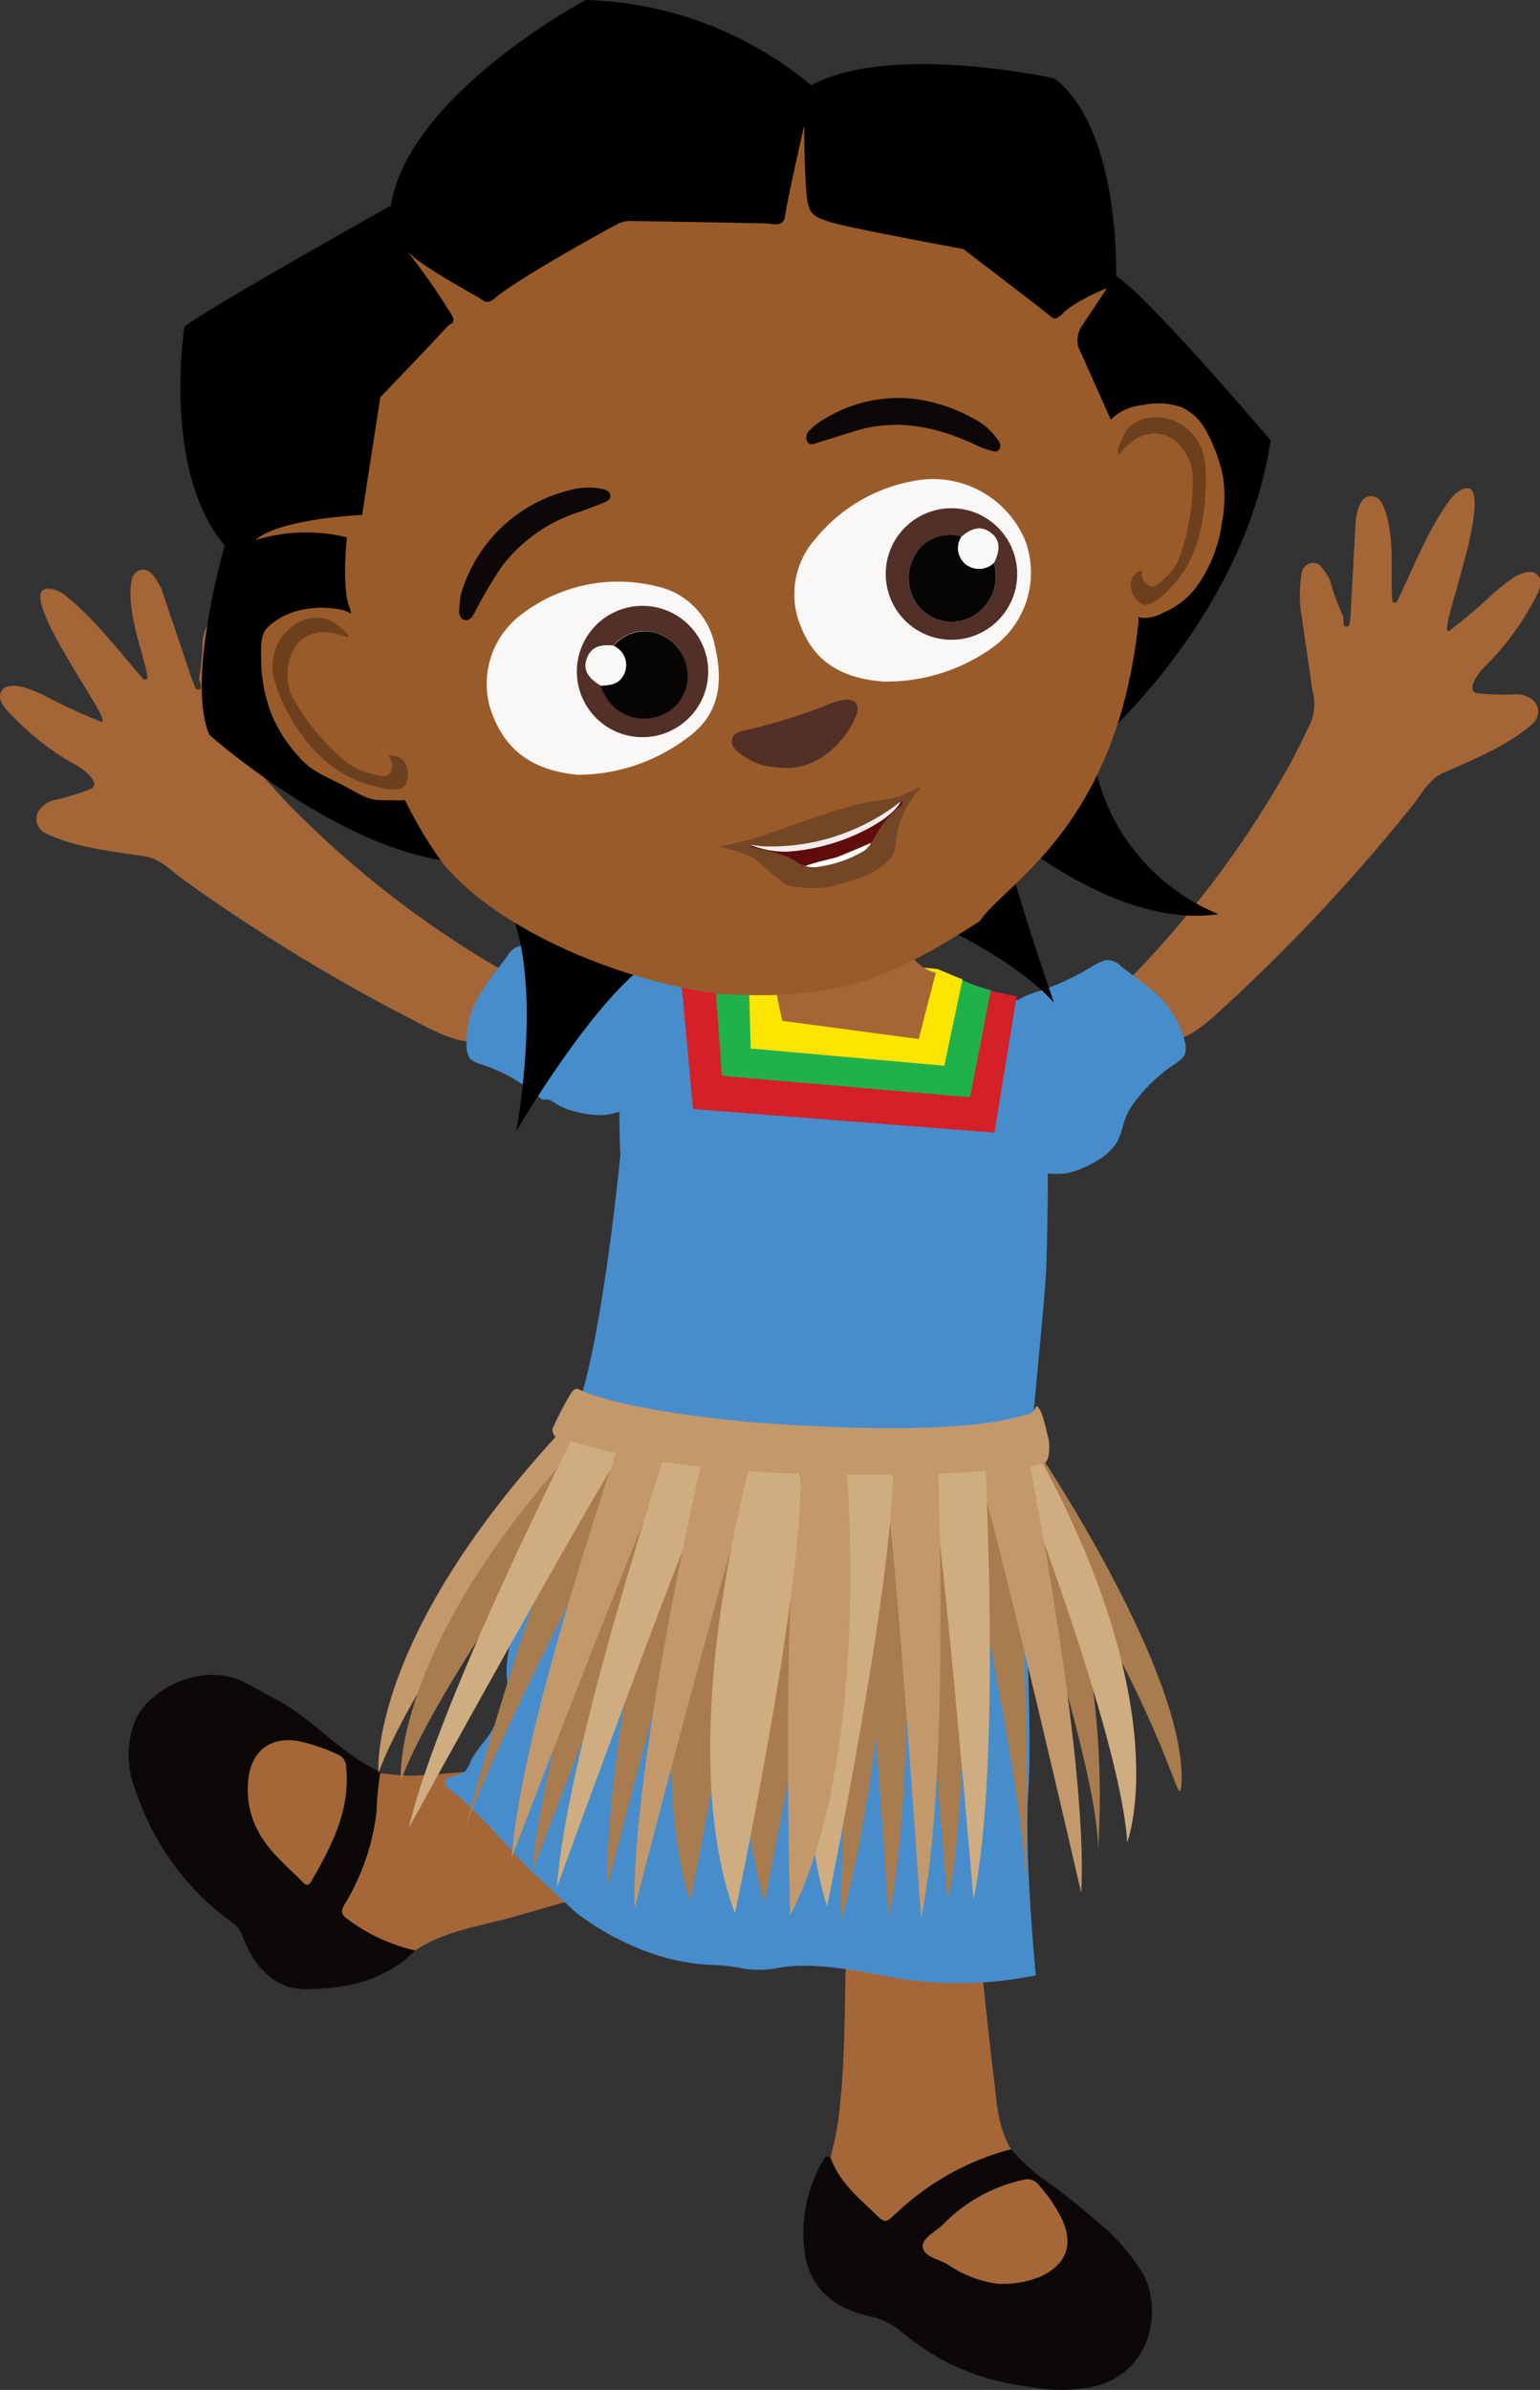 <svg xmlns="http://www.w3.org/2000/svg" viewBox="0 0 134.94 209.31">
  <rect x="0" y="0" width="134.94" height="209.31" fill="#333333" stroke="none"/>
  <defs>
    <style>
      .cls-1 {
        fill: #0c0807;
      }

      .cls-2 {
        fill: #a56737;
      }

      .cls-3 {
        fill: #a46636;
      }

      .cls-4 {
        fill: #488dcb;
      }

      .cls-5 {
        fill: #d42027;
      }

      .cls-6 {
        fill: #21b14b;
      }

      .cls-7 {
        fill: #fde500;
      }

      .cls-8 {
        fill: #9a5b2a;
      }

      .cls-9 {
        fill: #6c401d;
      }

      .cls-10 {
        fill: #faf8f7;
      }

      .cls-11 {
        fill: #522f27;
      }

      .cls-12 {
        fill: #060504;
      }

      .cls-13 {
        fill: #600b0c;
      }

      .cls-14 {
        fill: #f2ecec;
      }

      .cls-15 {
        fill: #fff;
      }

      .cls-16 {
        fill: #734725;
      }

      .cls-17 {
        fill: #a87c4f;
      }

      .cls-18 {
        fill: #d0ad80;
      }

      .cls-19 {
        fill: #c3996b;
      }
    </style>
  </defs>
  <title>p24</title>
  <g id="character">
    <g>
      <path class="cls-1" d="M76.58,193.78c1,1,1,.94,2.07-.06a23.16,23.16,0,0,1,9.94-5.49,19.09,19.09,0,0,0,3.16,2.86,47.23,47.23,0,0,1,4,3.15,18.88,18.88,0,0,1,4.39,4.87c1.67,3,.92,8.49-4.08,9.86a14.54,14.54,0,0,1-6.23,0,20.29,20.29,0,0,1-10.61-4.57,6.57,6.57,0,0,0-3.07-1.56c-2.86-.63-5-2.17-5.59-5.24a12.66,12.66,0,0,1,1.54-8.36c.12-.23.26-.53.63-.31C73.48,191,75.08,192.35,76.58,193.78Zm14.67,5.58c2.21-1.08,2.82-2.77,1.8-5a13.39,13.39,0,0,0-2.13-3.09,1.22,1.22,0,0,0-1.32-.33,13.94,13.94,0,0,0-7,3.93c-.67.62-1.88,1.2-1.73,2s1.4,1,2.18,1.46a10,10,0,0,0,4.3,1.67A8.54,8.54,0,0,0,91.25,199.36Z"/>
      <path class="cls-1" d="M33,158.7a20.34,20.34,0,0,1-2.81,8.11c-.37.58-.25.91.28,1.28a15.8,15.8,0,0,0,5.91,2.73c-2.61,2.65-6,3.35-9.47,3.4-2.89.05-4.62-2-5.63-4.57a2.29,2.29,0,0,0-.8-1.17,23.2,23.2,0,0,1-8.56-11.57,8.28,8.28,0,0,1-.08-6.21c1.14-2.71,5.95-5.35,9.77-3.27.92.5,1.84,1,2.76,1.5,3.17,1.75,5.54,4.67,8.86,6.21.06,0,.08.11.12.17A25.62,25.62,0,0,0,33,158.7Zm-6.38,6.18c.24.25.47.25.66-.08,1.78-3.1,3.45-6.23,3.08-10a1.2,1.2,0,0,0-.82-1.18A15.54,15.54,0,0,0,26,152.46c-2.83-.38-4.21,1.46-4.27,3.87a7.47,7.47,0,0,0,.7,3.56C23.29,162,25.05,163.32,26.58,164.88Z"/>
      <path class="cls-2" d="M72.78,188.92c.7,2.07,2.3,3.43,3.8,4.86,1,1,1,.94,2.07-.06a23.16,23.16,0,0,1,9.94-5.49c-1.17-1.92-1.24-4.11-1.51-6.24-.35-2.8-.63-5.61-.94-8.42a47.56,47.56,0,0,1-6.31-.24l-5.73-.94c-.1,3.87-.07,7.74-.46,11.6A27.51,27.51,0,0,1,72.78,188.92Z"/>
      <path class="cls-2" d="M33.31,155.31A25.62,25.62,0,0,0,33,158.7a20.34,20.34,0,0,1-2.81,8.11c-.37.58-.25.91.28,1.28a15.8,15.8,0,0,0,5.91,2.73C39,169.1,42,168.71,45,167.88l5.11-1.46a36.39,36.39,0,0,1-4.22-11.91,87.39,87.39,0,0,1-9.55,1C35.31,155.57,34.32,155.38,33.31,155.31Z"/>
      <path class="cls-2" d="M87.33,200a8.54,8.54,0,0,0,3.92-.65c2.21-1.08,2.82-2.77,1.8-5a13.39,13.39,0,0,0-2.13-3.09,1.22,1.22,0,0,0-1.32-.33,13.94,13.94,0,0,0-7,3.93c-.67.62-1.88,1.2-1.73,2s1.4,1,2.18,1.46A10,10,0,0,0,87.33,200Z"/>
      <path class="cls-2" d="M22.38,159.89c.91,2.07,2.67,3.43,4.2,5,.24.25.47.25.66-.08,1.78-3.1,3.45-6.23,3.08-10a1.2,1.2,0,0,0-.82-1.18A15.54,15.54,0,0,0,26,152.46c-2.83-.38-4.21,1.46-4.27,3.87A7.47,7.47,0,0,0,22.38,159.89Z"/>
      <path class="cls-3" d="M5.64,52.09c2.54,2,4.37,4.46,6.89,7.35.13.16.43.06.4-.14-.32-2-2-6-1.35-8.67a1,1,0,0,1,.89-.73c.74-.09,1.25.86,1.65,1.6l2.7,8c.27.58.28,1,.63.89s0-.7,0-1A22.83,22.83,0,0,0,17.75,56a6.48,6.48,0,0,1,.51-1.48,1,1,0,0,1,1.65.21A11,11,0,0,1,21,58.59c.29,2,.52,4.15.82,6.19a4.51,4.51,0,0,0,.91,2.84c1,1.11,2.34,2.68,3.43,3.7A87.5,87.5,0,0,0,42.67,84.19c1.28.77,3,1.57,3.13,3.06a3,3,0,0,1-.4,1.58,4.15,4.15,0,0,1-2.5,2.22c-2.37.74-4.75-.7-7.09-1.91a159.72,159.72,0,0,1-19.61-12c-1.15-.82-2.14-1.94-3.53-2.15-2.82-.42-6-.74-8.66-2a1.4,1.4,0,0,1-.72-1.78A2.16,2.16,0,0,1,4.9,70.05a24.6,24.6,0,0,0,3.17-1c.65-.53-.59-1.59-1.47-2.07a23.2,23.2,0,0,1-5.24-4c-.77-.77-1.81-1.7-1.15-2.57.36-.48,1.29-.36,1.87-.22a13.54,13.54,0,0,1,2.19.92,47.3,47.3,0,0,0,4.64,2.12c.48-.15-1.28-2.59-3.16-5.87-.13-.23-3-4.92-2-5.66C4.23,51.33,5.21,51.75,5.64,52.09Z"/>
      <path class="cls-4" d="M50.25,97.31a5.49,5.49,0,0,1-1.68-.74c-1.07-.68-.54.23-1.59-.69a14,14,0,0,0-4.83-2.67,2.3,2.3,0,0,1-1-.53,2.16,2.16,0,0,1-.27-1.1,8.27,8.27,0,0,1,1.58-5.14c.62-1,1.34-1.8,2-2.72a1.74,1.74,0,0,1,1.2-.89,5.5,5.5,0,0,1,1.37.25,21.86,21.86,0,0,0,5.17.81,8.37,8.37,0,0,1,5.07,1.87,9.23,9.23,0,0,1,2.23,3.08c.68,1.42.37.7.36,2.28a5.77,5.77,0,0,1-1.75,4.23,9.37,9.37,0,0,1-2.28,1.36,8.6,8.6,0,0,1-2.76.94A8.58,8.58,0,0,1,50.25,97.31Z"/>
      <path class="cls-3" d="M127.08,43.72c-1.9,2.61-3,5.46-4.65,8.93-.09.18-.4.17-.42,0-.24-2.06.36-6.31-1-8.71a1.05,1.05,0,0,0-1.06-.47c-.74.11-1,1.17-1.15,2l-.46,8.42c-.1.63,0,1-.37,1s-.18-.67-.29-.93a21.62,21.62,0,0,1-1.17-3.21,6.41,6.41,0,0,0-.9-1.28,1,1,0,0,0-1.53.64,11.26,11.26,0,0,0,0,4c.27,2,.62,4.14.88,6.19a4.55,4.55,0,0,1-.11,3c-.67,1.34-1.53,3.21-2.31,4.49A88,88,0,0,1,100.07,84.6c-1,1.09-2.52,2.33-2.19,3.79a3,3,0,0,0,.81,1.41,4.19,4.19,0,0,0,3,1.47c2.48.07,4.39-2,6.31-3.75a158.84,158.84,0,0,0,15.66-16.84c.88-1.1,1.54-2.44,2.83-3,2.59-1.16,5.55-2.32,7.79-4.28a1.4,1.4,0,0,0,.21-1.91,2.2,2.2,0,0,0-1.85-.67,22.46,22.46,0,0,1-3.33-.12c-.77-.34.14-1.69.86-2.39a23.31,23.31,0,0,0,4-5.28c.53-.95,1.29-2.13.42-2.79-.48-.36-1.35,0-1.87.29A14.55,14.55,0,0,0,130.82,52a47.85,47.85,0,0,1-3.89,3.29c-.5,0,.53-2.84,1.46-6.5.07-.25,1.54-5.54.37-6C128.24,42.6,127.41,43.27,127.08,43.72Z"/>
      <path class="cls-4" d="M96.12,101.66a5.17,5.17,0,0,0,1.42-1.17c.85-.94.76-2.3,1.53-3.48A14,14,0,0,1,103,93.15a2.39,2.39,0,0,0,.82-.79,2.17,2.17,0,0,0,0-1.13,8.36,8.36,0,0,0-2.91-4.52c-.86-.76-1.77-1.37-2.68-2.08a1.69,1.69,0,0,0-1.39-.53,5.06,5.06,0,0,0-1.26.61,22,22,0,0,1-4.76,2.17,8.36,8.36,0,0,0-4.38,3.17,9.18,9.18,0,0,0-1.32,3.56,10.41,10.41,0,0,0,.1,4.68,5.7,5.7,0,0,0,2.82,3.6,9.34,9.34,0,0,0,2.56.7,8.65,8.65,0,0,0,2.91.16A8.58,8.58,0,0,0,96.12,101.66Z"/>
      <path d="M76.35,78.43s11.29,4.13,16,9.39c0,0-4.06-11.75-4.59-15.28,0,0,9.89,8.88,19,7.52a18.13,18.13,0,0,1-11.1-14.55s13.25-11,15.68-26.94c0,0-10.66-12.56-13.55-14.41,0,0,.43-12.83-5.41-17.3,0,0-14.34-3.17-21.3.61A32.19,32.19,0,0,0,51.32,0S35.78,8.29,34.25,18c0,0-15.86,8.9-18.09,10.6,0,0-2,12.67,3.53,19.16,0,0-3.42,11.87-1.34,16.6,0,0,11.31,10.06,21.24,11.09s5.64,23.63,5.64,23.63,6.59-11.28,11.58-14.75a77.29,77.29,0,0,0,.85,12.83S64,79.33,76.35,78.43Z"/>
      <path class="cls-4" d="M90.76,173a33.46,33.46,0,0,1-12.7.16c-6.43-1.32-8.33-1-9.56-.87a8.93,8.93,0,0,1-3.33.13,15.22,15.22,0,0,0-2.53-.32,18.51,18.51,0,0,1-5.9-1.15,23.93,23.93,0,0,1-6.25-3.43c-1-.89-2-1.88-3-2.78-2.07-1.81-3.73-4-5.72-5.92-.48-.46-.92-.93-1.42-1.36s-1.21-.77-1.4-1.45c.46-.58,1.41-.4,1.9-1a3.73,3.73,0,0,0,.44-.87c.51-1,1.39-1.76,1.88-2.73a12.2,12.2,0,0,0,1.22-2.8,6.82,6.82,0,0,0,0-1.86c-.09-2,.73-4.3,1.19-6.26,1-4.1,2-8.18,3.32-12.21.48-1.53,1-3.06,1.56-4.57,2.32-6.13,3.9-22.57,3.9-22.57S53.71,89.23,56.06,86c2.55-3.47,10.49-3.09,17.87-2.26a65.1,65.1,0,0,1,16.41,4.35c1.91.84,1.47,19.27,1.33,23s-1.92,19.11-1.89,24.32.69,16.23.32,21.6S90.76,173,90.76,173Z"/>
      <polygon class="cls-5" points="59.67 85.63 63.69 85.13 86.85 86.81 89.08 87.26 87.14 99.2 60.72 97.13 59.67 85.63"/>
      <path class="cls-6" d="M62.61,85.19l3.16-.63,18.56,1.31a11.44,11.44,0,0,1,1.23.51l1.26.34L85,96.1,63.25,94.22Z"/>
      <polygon class="cls-7" points="65.58 84.54 69.81 83.76 82.12 84.86 84.34 85.78 82.74 93.34 65.78 91.83 65.58 84.54"/>
      <path class="cls-3" d="M80.5,91,82,85.19A3.54,3.54,0,0,1,79.52,83c-.5-1.72-1.18-3.9-5.48-4.17s-3.31,1.67-3.58,2.42a19.48,19.48,0,0,0-.52,1.91,1.73,1.73,0,0,1-1.56,1.42c-1.08.17.18,4.83.18,4.83Z"/>
      <path class="cls-8" d="M97.62,37.39l-3.16-7.06a2.48,2.48,0,0,1,.25-1.65C95.17,28,97,25.23,97,25.23s-3.13,1.26-4,2.37c-.4.17-.44.55-1,.06s-7.59-5.85-7.59-5.85-10.27-1.89-11.72-2.38-1.82-.66-2-2.26-.24-5.52-.21-6.25c0,0-1.59,7-1.69,8s-1.19.69-1.44.66-12.08-.23-12.08-.23a2.63,2.63,0,0,0-1.41.41c-1,.5-9.29,5.13-10.59,6.45-.5.33-.8.26-1,.06S37,23.43,35.68,22a55.63,55.63,0,0,1,3.85,5.51c.56.83-.17.84-.33,1.08s-5.88,6.21-5.88,6.21l-1.59,10.3s-7.28.31-9.33,2.2a15,15,0,0,1,8-.24s-.52,4.58.29,6.3C32.42,65.22,36,71.86,39,75.86c5.9,6.71,17.69,10.52,24.31,11.21,9.95.52,14.28-1.09,22.55-6.4,2.15-3.3,12.1-8.18,13.92-26.44Z"/>
      <path class="cls-8" d="M101.91,53.67a3.54,3.54,0,0,1-1.88.45c-.57-.16-1-.79-1.42-1.23-1.81-2-2.12-4.91-2.34-7.6l-.2-2.45a14.39,14.39,0,0,1,0-3.28,5,5,0,0,1,1.46-3,4.59,4.59,0,0,1,2.59-1.08,6.51,6.51,0,0,1,3.37.16,4.68,4.68,0,0,1,2.14,2,14.12,14.12,0,0,1,1.53,4.09,12,12,0,0,1-.11,4.17,12.32,12.32,0,0,1-1.8,4.89A7.07,7.07,0,0,1,101.91,53.67Z"/>
      <path class="cls-9" d="M100.76,38a3.14,3.14,0,0,0-1.25.46A8.87,8.87,0,0,0,98,39.86c-.16-.47.1-.92.4-1.61a2.76,2.76,0,0,1,.61-.9,3.12,3.12,0,0,1,1.45-.73,4.27,4.27,0,0,1,4.34,1.79c1,1.37.91,3.31.81,5-.23,4.08-1.55,6.66-3.19,8.21-.07.06-1.46,1.67-2.37,1.28a1.44,1.44,0,0,1-.32-.23,2.07,2.07,0,0,1-.66-1.42,1.29,1.29,0,0,1,1-1.3,1.21,1.21,0,0,0,.67,1.38.93.93,0,0,0,.52,0,6.28,6.28,0,0,0,.92-.8,4.43,4.43,0,0,0,1.32-2.18,12.72,12.72,0,0,0,.55-2,19.45,19.45,0,0,0,.46-4.78c-.14-1.63-1.32-3.37-2.94-3.57A2.2,2.2,0,0,0,100.76,38Z"/>
      <path class="cls-8" d="M34,70.08c.64,0,1.65.11,1.93-.18a3.72,3.72,0,0,0,.62-1.78c.56-2.64-.61-5.31-1.76-7.75l-1.05-2.22a13.43,13.43,0,0,0-1.62-2.86c-.68-.86-1.13-1.67-2.21-1.89a8.44,8.44,0,0,0-3.81.09,6,6,0,0,0-2.8,1.61c-.6.84-.39,2.28-.4,3.32a13.66,13.66,0,0,0,.9,4.16,12.55,12.55,0,0,0,2.3,3.59c1.13,1.42,2.65,1.9,4.25,2.76S32.39,70.16,34,70.08Z"/>
      <path class="cls-9" d="M27.23,55.58a3.15,3.15,0,0,1,1.31-.22,8.32,8.32,0,0,1,2,.47c-.09-.49-.55-.75-1.15-1.2a2.55,2.55,0,0,0-1-.47,3.08,3.08,0,0,0-1.62.09A4.26,4.26,0,0,0,23.9,58c-.2,1.7,1.1,4.16,2,5.59,2.23,3.41,4.71,4.74,6.9,5.26.1,0,2.1.73,2.7-.07a1.37,1.37,0,0,0,.15-.35,2.06,2.06,0,0,0-.13-1.57,1.28,1.28,0,0,0-1.48-.63,1.21,1.21,0,0,1,.1,1.53,1.05,1.05,0,0,1-.46.23,7.29,7.29,0,0,1-1.2-.24,6.32,6.32,0,0,1-2.66-1.45,12.75,12.75,0,0,1-1.47-1.47,19,19,0,0,1-2.79-3.92c-.69-1.48-.4-3.94.9-4.92A2.19,2.19,0,0,1,27.23,55.58Z"/>
      <path class="cls-10" d="M70.2,54.94a7.3,7.3,0,0,1,1.25-7.75A14.43,14.43,0,0,1,80.86,42a8.75,8.75,0,0,1,9,5.42A8.08,8.08,0,0,1,87,56.69a15.93,15.93,0,0,1-9.61,3C73.56,59.39,71.35,57.82,70.2,54.94Z"/>
      <path class="cls-10" d="M42.9,61.85a7.61,7.61,0,0,1,2.86-8.09,13.93,13.93,0,0,1,11.72-2.42,6.58,6.58,0,0,1,5.16,5.23c.69,2.91.51,5.7-2,7.73a16.06,16.06,0,0,1-10,3.56C46.3,67.44,44,65.41,42.9,61.85Z"/>
      <g>
        <path class="cls-11" d="M77.64,49.68A5.76,5.76,0,1,1,82.76,56,5.77,5.77,0,0,1,77.64,49.68Zm9.19-3c-.77-.62-1.59-.51-2.58.33a3.57,3.57,0,0,0-3.64,1,4,4,0,0,0-.27,4.92A3.74,3.74,0,0,0,85,54.09a4,4,0,0,0,2.19-4.31c0-.17-.06-.34-.08-.51C87.68,48.08,87.6,47.27,86.83,46.67Z"/>
        <path class="cls-12" d="M84.25,47a3.57,3.57,0,0,0-3.64,1,4,4,0,0,0-.27,4.92A3.74,3.74,0,0,0,85,54.09a4,4,0,0,0,2.19-4.31c0-.17-.06-.34-.08-.51a1.87,1.87,0,0,1-2.47.16A1.82,1.82,0,0,1,84.25,47Z"/>
        <path class="cls-10" d="M84.25,47a1.82,1.82,0,0,0,.39,2.43,1.87,1.87,0,0,0,2.47-.16c.57-1.19.49-2-.28-2.6S85.24,46.16,84.25,47Z"/>
      </g>
      <g>
        <path class="cls-11" d="M59.93,63.27a5.75,5.75,0,1,1,.84-8.07A5.73,5.73,0,0,1,59.93,63.27ZM52.62,60c.07.16.15.31.22.47A3.92,3.92,0,0,0,57,62.92a3.73,3.73,0,0,0,3.24-3.55,4,4,0,0,0-2.91-4,3.57,3.57,0,0,0-3.58,1.18c-1.29-.16-2,.2-2.34,1.14S51.49,59.36,52.62,60Z"/>
        <path class="cls-12" d="M53.77,56.57a3.57,3.57,0,0,1,3.58-1.18,4,4,0,0,1,2.91,4A3.73,3.73,0,0,1,57,62.92a3.92,3.92,0,0,1-4.18-2.41c-.07-.16-.15-.31-.22-.47,1,0,1.82-.17,2.15-1.22A1.82,1.82,0,0,0,53.77,56.57Z"/>
        <path class="cls-10" d="M53.77,56.57a1.82,1.82,0,0,1,1,2.25c-.33,1-1.19,1.24-2.15,1.22-1.13-.68-1.5-1.41-1.19-2.33S52.48,56.41,53.77,56.57Z"/>
      </g>
      <path class="cls-13" d="M79,70.55s.43-.79-.35-.14a18.51,18.51,0,0,1-5.11,2.72,18.12,18.12,0,0,1-5.81,1A8.76,8.76,0,0,1,65.9,74c-.18,0-.19.17.1.25s2.86.51,3.71,1.2a2.83,2.83,0,0,0,2.21.42,10.53,10.53,0,0,0,3.88-1.42C77,73.36,76.69,72.35,79,70.55Z"/>
      <path class="cls-14" d="M79,69.91s0,1-2.59,2.47A17.56,17.56,0,0,1,69,74.59,8.26,8.26,0,0,1,65.75,74Z"/>
      <path class="cls-15" d="M76.3,73.83s-2.52,1.09-3,1.25-2.9.62-3.56,1.19S75.76,76.52,76.3,73.83Z"/>
      <path class="cls-16" d="M63,74.1c1,.38,2.36.48,3.54,1.44a15,15,0,0,0,1.34,1.19c.31.18.76.7,1.12.78a9.19,9.19,0,0,0,3.62.17,20.47,20.47,0,0,0,2.67-.79,5.83,5.83,0,0,0,2.6-1.58,2,2,0,0,0,.38-.52,3.26,3.26,0,0,0,.21-1,8.19,8.19,0,0,1,2.1-4.66.1.1,0,0,0-.12-.15l-1.21.59a2.8,2.8,0,0,1-.63.23,13.11,13.11,0,0,1-1.57.3,14.6,14.6,0,0,0-2.19.42c-1,.26-2.87.87-3.84,1.2C68,72.73,65.58,73.78,63,74.1ZM65.9,74a8.76,8.76,0,0,0,1.83.13,18.12,18.12,0,0,0,5.81-1,18.51,18.51,0,0,0,5.11-2.72c.78-.65.35.14.35.14-2.31,1.8-2,2.81-3.2,3.91a10.53,10.53,0,0,1-3.88,1.42,2.83,2.83,0,0,1-2.21-.42c-.85-.69-3.42-1.13-3.71-1.2S65.72,74,65.9,74Z"/>
      <path class="cls-11" d="M68,67.19c3.25.57,6-2,7-4.47.39-1-.07-1.58-1.15-1.41a5,5,0,0,0-1,.28,47.39,47.39,0,0,1-7.48,2.35c-.5.12-1.09.23-1.22.83s.38,1,.83,1.32A5.46,5.46,0,0,0,68,67.19Z"/>
      <path class="cls-1" d="M79.93,34.91a12.52,12.52,0,0,0-8.31,2.18,8.27,8.27,0,0,0-.63.55.85.85,0,0,0-.28,1c.19.42.6.23.92.14l3.2-1c3.75-1.18,7.28-.41,10.71,1.21a7.19,7.19,0,0,0,1.17.44c.28.07.65.25.86-.1s0-.61-.19-.88a5.73,5.73,0,0,0-2.22-1.87A14.47,14.47,0,0,0,79.93,34.91Z"/>
      <path class="cls-1" d="M40.31,52.51c-.07.77-.24,1.58.37,1.78s.88-.64,1.16-1.12a39.9,39.9,0,0,1,2.09-3.5,13.69,13.69,0,0,1,6.91-4.86c.69-.25,1.38-.51,2.06-.78.28-.12.62-.28.58-.65s-.42-.5-.77-.57a6.18,6.18,0,0,0-2.9.15,13.15,13.15,0,0,0-9.34,8.81A5.37,5.37,0,0,0,40.31,52.51Z"/>
      <g>
        <path class="cls-17" d="M91.31,127.67s12.63,18.92,12.22,28.48c-.3,3.4-.52-5.44-15.66-28.1Z"/>
        <path class="cls-17" d="M84.05,127.69s1.47,27.23-1,38.81c0,0-2.73-32.33-3.89-38.5Z"/>
        <path class="cls-17" d="M87.16,128s9.87,28.45,9,34.85a74.08,74.08,0,0,0-6-35.25Z"/>
        <path class="cls-18" d="M88.62,127.41s9.58,24.43,10.15,33.94c0,0,4.53-11.66-8.1-34.49Z"/>
        <path class="cls-17" d="M79.36,128.26s1.07,27.81-1.48,39.66c0,0-2.22-33-3.26-39.29Z"/>
        <path class="cls-17" d="M79,128.91s-1.65,27.74-5.36,39.37c0,0,1-33,.59-39.31Z"/>
        <path class="cls-17" d="M83.69,129l.06.27c.67,3.08,6.78,31.31,6.11,37.46,0,0,.87-22.16-1.68-38"/>
        <path class="cls-19" d="M90,127s5.39,27,4.74,38.79c0,0-7.33-31.94-9.34-38Z"/>
        <path class="cls-18" d="M86.3,127.53s1.47,27.23-1,38.81c0,0-2.73-32.33-3.89-38.5Z"/>
        <path class="cls-19" d="M82.19,128.33s1.07,27.8-1.49,39.65c0,0-2.21-33-3.25-39.29Z"/>
        <path class="cls-19" d="M52.54,124.67S36.39,146.21,33.16,155.3c0,0-1.11-12.29,17.56-31.62Z"/>
        <path class="cls-17" d="M54.5,125.39S38.35,146.94,35.12,156c0,0-1.1-12.29,17.56-31.61Z"/>
        <path class="cls-17" d="M56.6,126s-9.09,26.05-9.94,37.82c0,0,11.75-30.71,14.61-36.43Z"/>
        <path class="cls-17" d="M56.91,126.83l-.14.25C55.25,129.92,41.38,155.9,40.3,162c0,0,5.4-21.65,12.32-36.39"/>
        <path class="cls-18" d="M51.34,123.57s-12.83,25-15.52,36.52c0,0,16.1-29.31,19.74-34.71Z"/>
        <path class="cls-19" d="M54.78,124.87s-9.1,26-9.94,37.81c0,0,11.74-30.71,14.61-36.43Z"/>
        <path class="cls-17" d="M62.47,126.84s-6.71,24.69-2,39.66c0,0,6.19-30.05,5.74-39.2Z"/>
        <path class="cls-17" d="M69,126.91s-6.7,24.7-2,39.66c0,0,6.18-30,5.73-39.2Z"/>
        <path class="cls-18" d="M74.47,127.31s-6.7,24.7-2,39.66c0,0,6.18-30.05,5.74-39.2Z"/>
        <path class="cls-17" d="M59.13,125.9s-6.22,27.22-5.9,39.3c0,0,8.31-32.16,10.5-38.19Z"/>
        <path class="cls-18" d="M58.54,126.55s-8.87,26.69-9.74,38.73c0,0,11.44-31.47,14.23-37.33Z"/>
        <path class="cls-19" d="M61.5,127.83s-6.22,27.22-5.9,39.3c0,0,8.31-32.16,10.5-38.19Z"/>
        <path class="cls-19" d="M74.16,128.32s2.33,25.38-4.92,39.44c0,0-.89-30.59,1.14-39.55Z"/>
        <path class="cls-18" d="M65.85,127.84s-7.06,24.65-1.45,39.73c0,0,6.37-30,5.68-39.22Z"/>
        <path class="cls-19" d="M90.79,123.18a1.09,1.09,0,0,1-.92.74c-.81.16-5.16,2-23.22.7,0,0-11.45-.85-15.94-2.94,0,0-.34-.31-.83.59a31.05,31.05,0,0,0-1.49,2.91c.15.58.06.61.76.75,0,0,6.62,2.56,19.38,3.09s21.43-.4,22.87-.82c.72-.21.55-2,.44-2.33S91.28,123.1,90.79,123.18Z"/>
      </g>
    </g>
  </g>
</svg>
